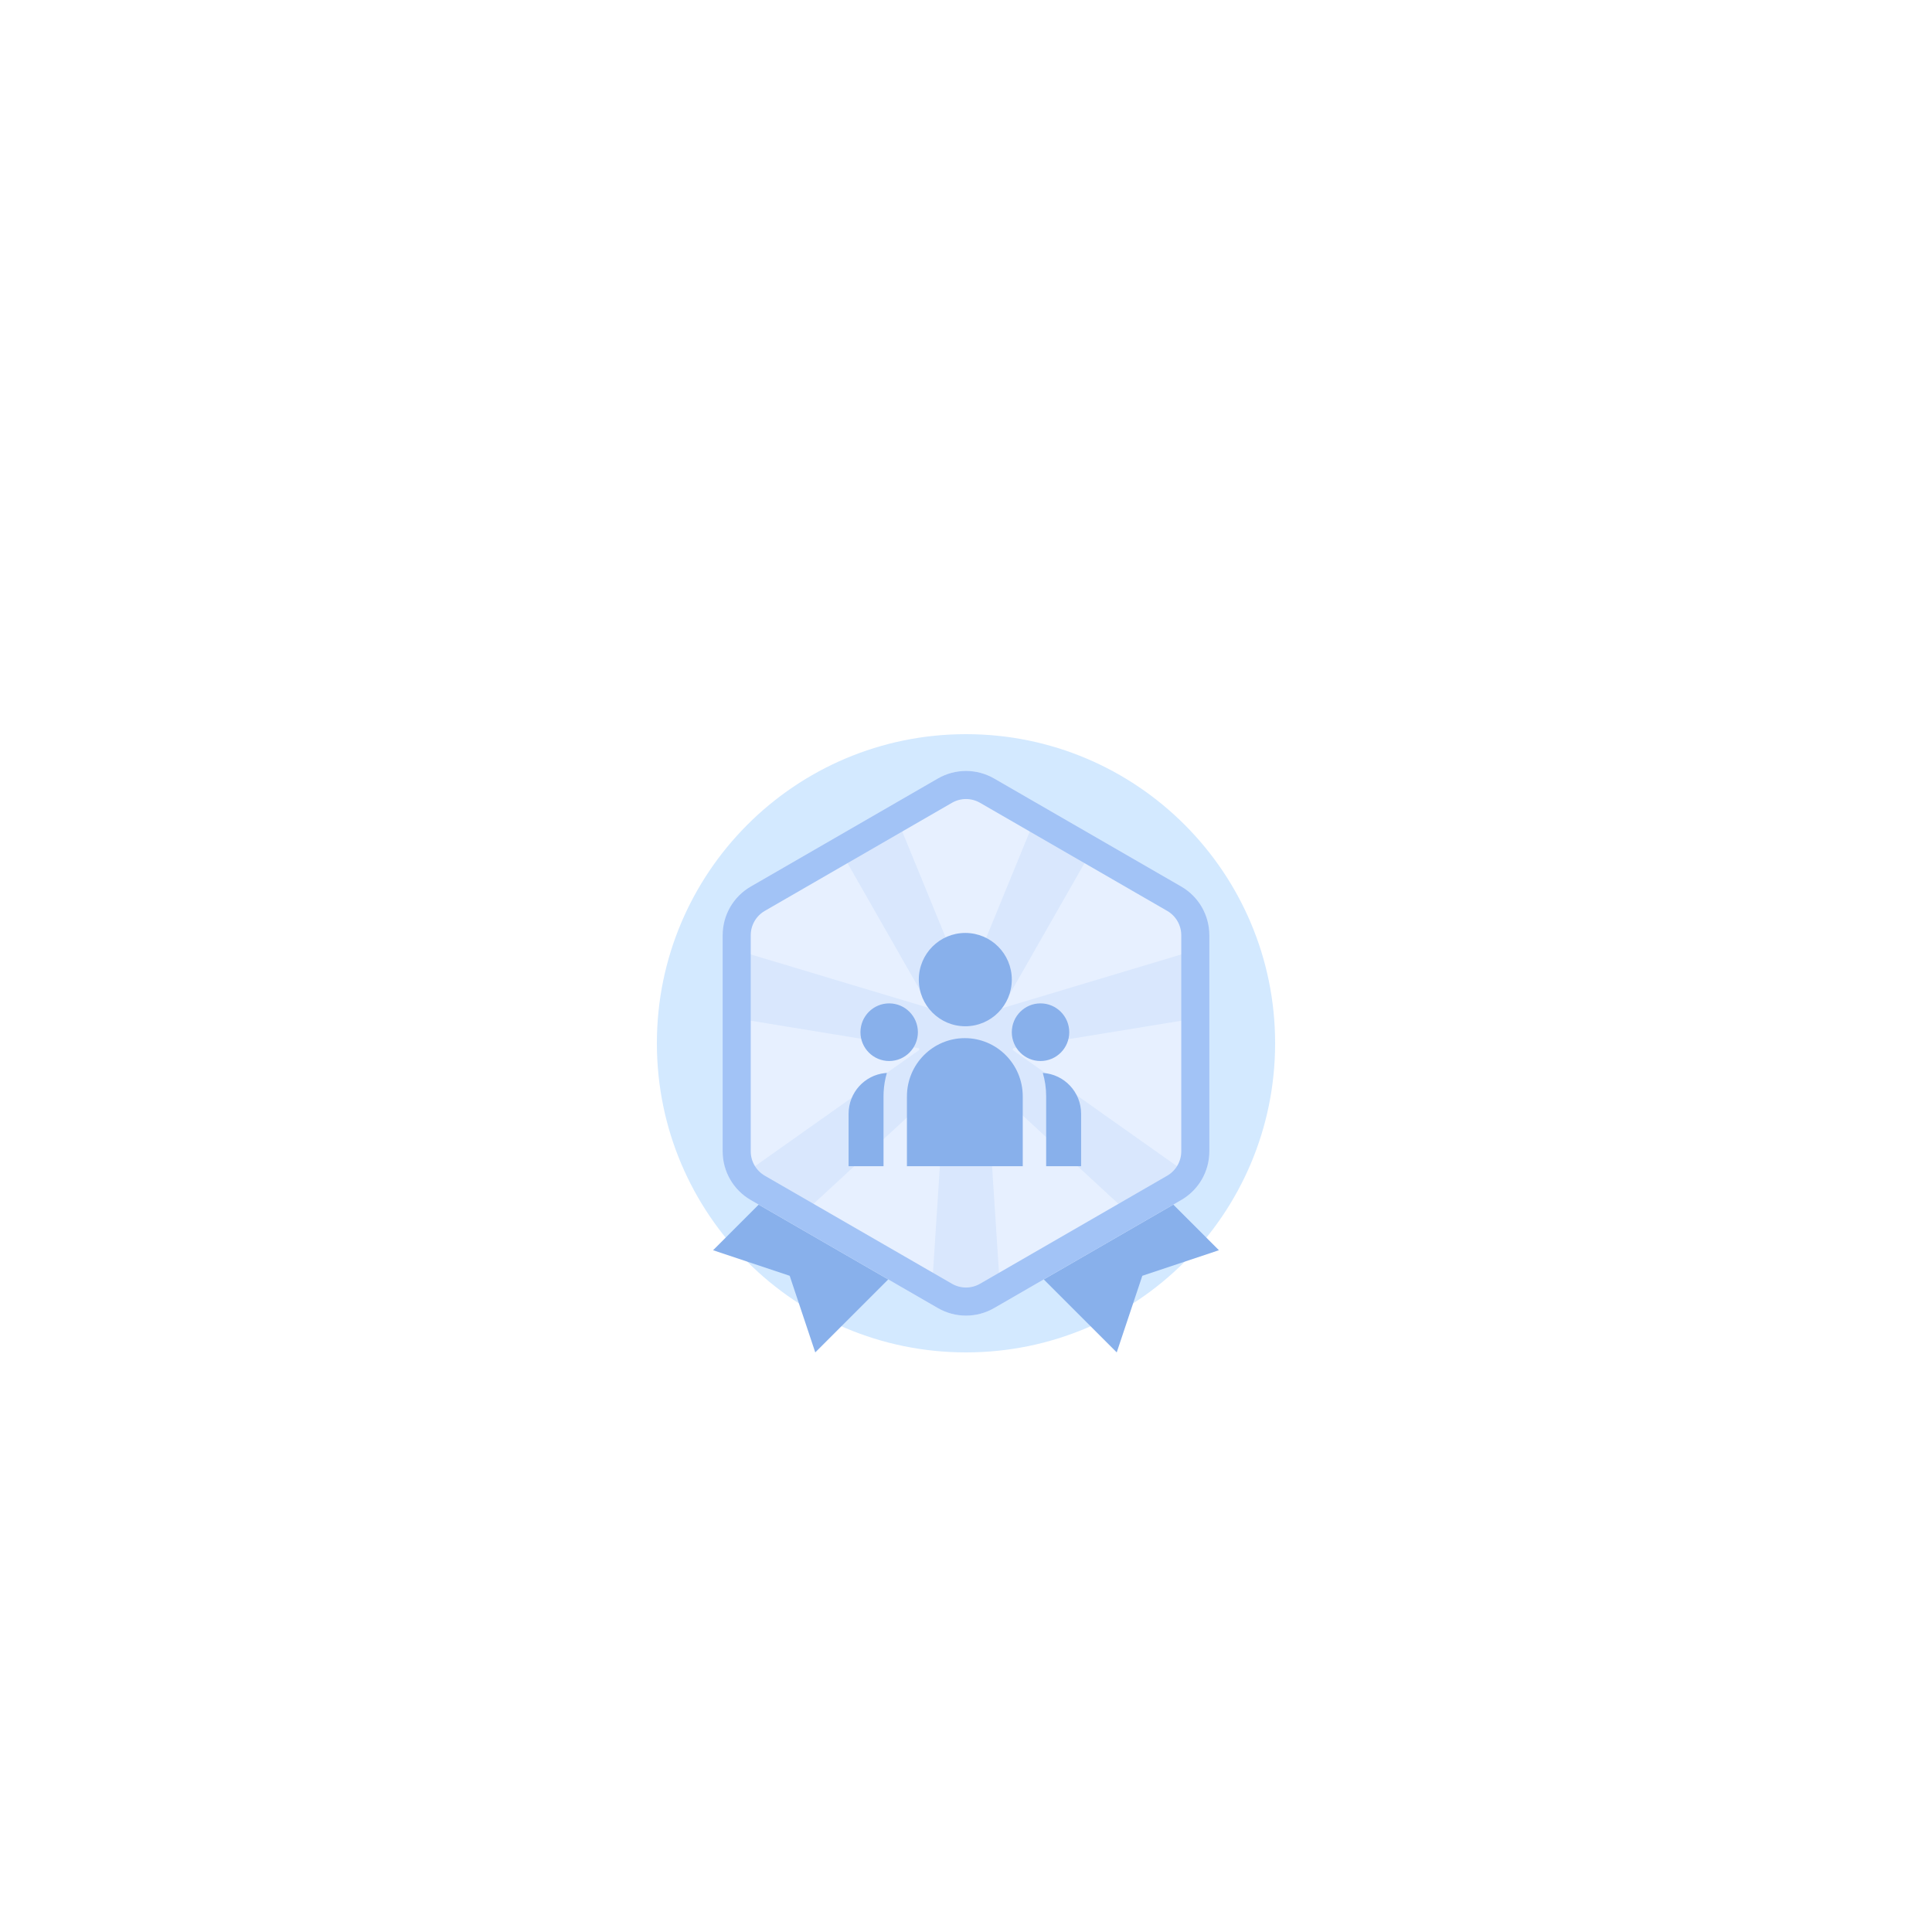 <?xml version="1.0" encoding="UTF-8"?>
<svg width="100px" height="100px" viewBox="0 0 100 100" version="1.1" xmlns="http://www.w3.org/2000/svg" xmlns:xlink="http://www.w3.org/1999/xlink">
    <title>至尊代理备份</title>
    <defs>
        <filter x="-143.8%" y="-143.7%" width="387.5%" height="387.5%" filterUnits="objectBoundingBox" id="filter-1">
            <feOffset dx="0" dy="4" in="SourceAlpha" result="shadowOffsetOuter1"></feOffset>
            <feGaussianBlur stdDeviation="10" in="shadowOffsetOuter1" result="shadowBlurOuter1"></feGaussianBlur>
            <feColorMatrix values="0 0 0 0 0.533   0 0 0 0 0.69   0 0 0 0 0.922  0 0 0 0.25 0" type="matrix" in="shadowBlurOuter1" result="shadowMatrixOuter1"></feColorMatrix>
            <feMerge>
                <feMergeNode in="shadowMatrixOuter1"></feMergeNode>
                <feMergeNode in="SourceGraphic"></feMergeNode>
            </feMerge>
        </filter>
    </defs>
    <g id="会员" stroke="none" stroke-width="1" fill="none" fill-rule="evenodd">
        <g id="代理等级图标" transform="translate(-137, -328)">
            <g id="编组-4" transform="translate(166, 358)">
                <g id="至尊代理备份" filter="url(#filter-1)" transform="translate(5, 4)">
                    <path d="M0,16 C0,24.837 7.163,32 16,32 C24.837,32 32,24.837 32,16 C32,7.163 24.837,0 16,0 C7.163,0 0,7.163 0,16 Z" id="路径备份-9" fill="#D3E9FF" fill-rule="nonzero"></path>
                    <path d="M9.257,20.364 L14.545,25.652 L8.198,32 L6.874,28.035 L2.909,26.711 L9.257,20.364 Z M22.743,20.364 L29.091,26.711 L25.126,28.035 L23.802,32 L17.455,25.652 L22.743,20.364 Z" id="形状备份-6" fill="#88B0EB" fill-rule="nonzero"></path>
                    <path d="M17.455,2.294 L27.142,7.887 C28.042,8.406 28.596,9.367 28.596,10.406 L28.596,21.593 C28.596,22.633 28.042,23.593 27.142,24.112 L17.455,29.706 C16.554,30.226 15.446,30.226 14.545,29.706 L4.858,24.113 C3.958,23.594 3.404,22.633 3.404,21.594 L3.404,10.407 C3.404,9.367 3.958,8.407 4.858,7.888 L14.545,2.294 C15.446,1.774 16.554,1.774 17.455,2.294 Z" id="路径备份-8" fill="#E7F0FF" fill-rule="nonzero"></path>
                    <polygon id="路径备份-7" fill="#A2C3F6" fill-rule="nonzero" opacity="0.2" points="17.887 14.18 17.865 14.153 22.409 6.192 19.567 4.388 16 13.092 12.393 4.291 9.587 6.185 14.135 14.153 14.113 14.18 4.128 11.183 4.102 14.708 13.564 16.255 13.584 16.343 4.576 22.717 7.35 25.009 14.931 18.009 14.212 29.091 17.786 29.091 17.066 18.01 24.58 24.948 27.423 22.719 18.415 16.345 18.435 16.256 27.85 14.717 27.731 11.226 17.887 14.18"></polygon>
                    <path d="M16.727,3.553 C16.277,3.293 15.723,3.293 15.273,3.553 L5.585,9.148 C5.136,9.408 4.858,9.888 4.858,10.407 L4.858,21.594 C4.858,22.113 5.136,22.593 5.585,22.854 L15.273,28.447 C15.723,28.707 16.277,28.707 16.727,28.447 L26.415,22.854 C26.864,22.593 27.142,22.113 27.142,21.594 L27.142,10.407 C27.142,9.888 26.864,9.408 26.415,9.148 L16.727,3.553 Z M17.455,2.294 L27.142,7.887 C28.042,8.406 28.596,9.367 28.596,10.406 L28.596,21.593 C28.596,22.633 28.042,23.593 27.142,24.112 L17.455,29.706 C16.554,30.226 15.446,30.226 14.545,29.706 L4.858,24.113 C3.958,23.594 3.404,22.633 3.404,21.594 L3.404,10.407 C3.404,9.367 3.958,8.407 4.858,7.888 L14.545,2.294 C15.446,1.774 16.554,1.774 17.455,2.294 Z" id="形状备份-5" fill="#A2C3F6" fill-rule="nonzero"></path>
                    <g id="编组备份-3" transform="translate(9.923, 10.289)">
                        <polygon id="路径" points="2.996 3.317 12.448 3.317 12.448 12.8 2.996 12.8"></polygon>
                        <path d="M6.017,5.445 C7.672,5.445 9.014,6.794 9.014,8.459 L9.014,12.074 L3.02,12.074 L3.02,8.459 C3.02,6.794 4.362,5.445 6.017,5.445 L6.017,5.445 Z M1.982,7.245 C1.886,7.569 1.829,7.904 1.813,8.242 L1.808,8.449 L1.808,12.074 L5.58592027e-08,12.074 L5.58592027e-08,9.356 C-0,8.277 0.81,7.371 1.88,7.253 L1.982,7.245 L1.982,7.245 Z M10.052,7.245 C11.166,7.313 12.034,8.238 12.035,9.356 L12.035,12.074 L10.226,12.074 L10.226,8.449 C10.226,8.031 10.166,7.627 10.052,7.245 L10.052,7.245 Z M2.1,3.646 C2.921,3.646 3.587,4.314 3.587,5.138 C3.587,5.961 2.921,6.629 2.1,6.629 C1.279,6.629 0.614,5.961 0.614,5.138 C0.614,4.314 1.279,3.646 2.1,3.646 Z M9.934,3.646 C10.755,3.646 11.421,4.314 11.421,5.138 C11.421,5.961 10.755,6.629 9.934,6.629 C9.113,6.629 8.448,5.961 8.448,5.138 C8.448,4.314 9.113,3.646 9.934,3.646 Z M6.041,0 C7.37,0 8.448,1.081 8.448,2.415 C8.448,3.749 7.37,4.83 6.041,4.83 C4.712,4.83 3.634,3.749 3.634,2.415 C3.634,1.081 4.712,0 6.041,0 Z" id="形状" fill="#88B0EB" fill-rule="nonzero"></path>
                    </g>
                </g>
            </g>
        </g>
    </g>
</svg>